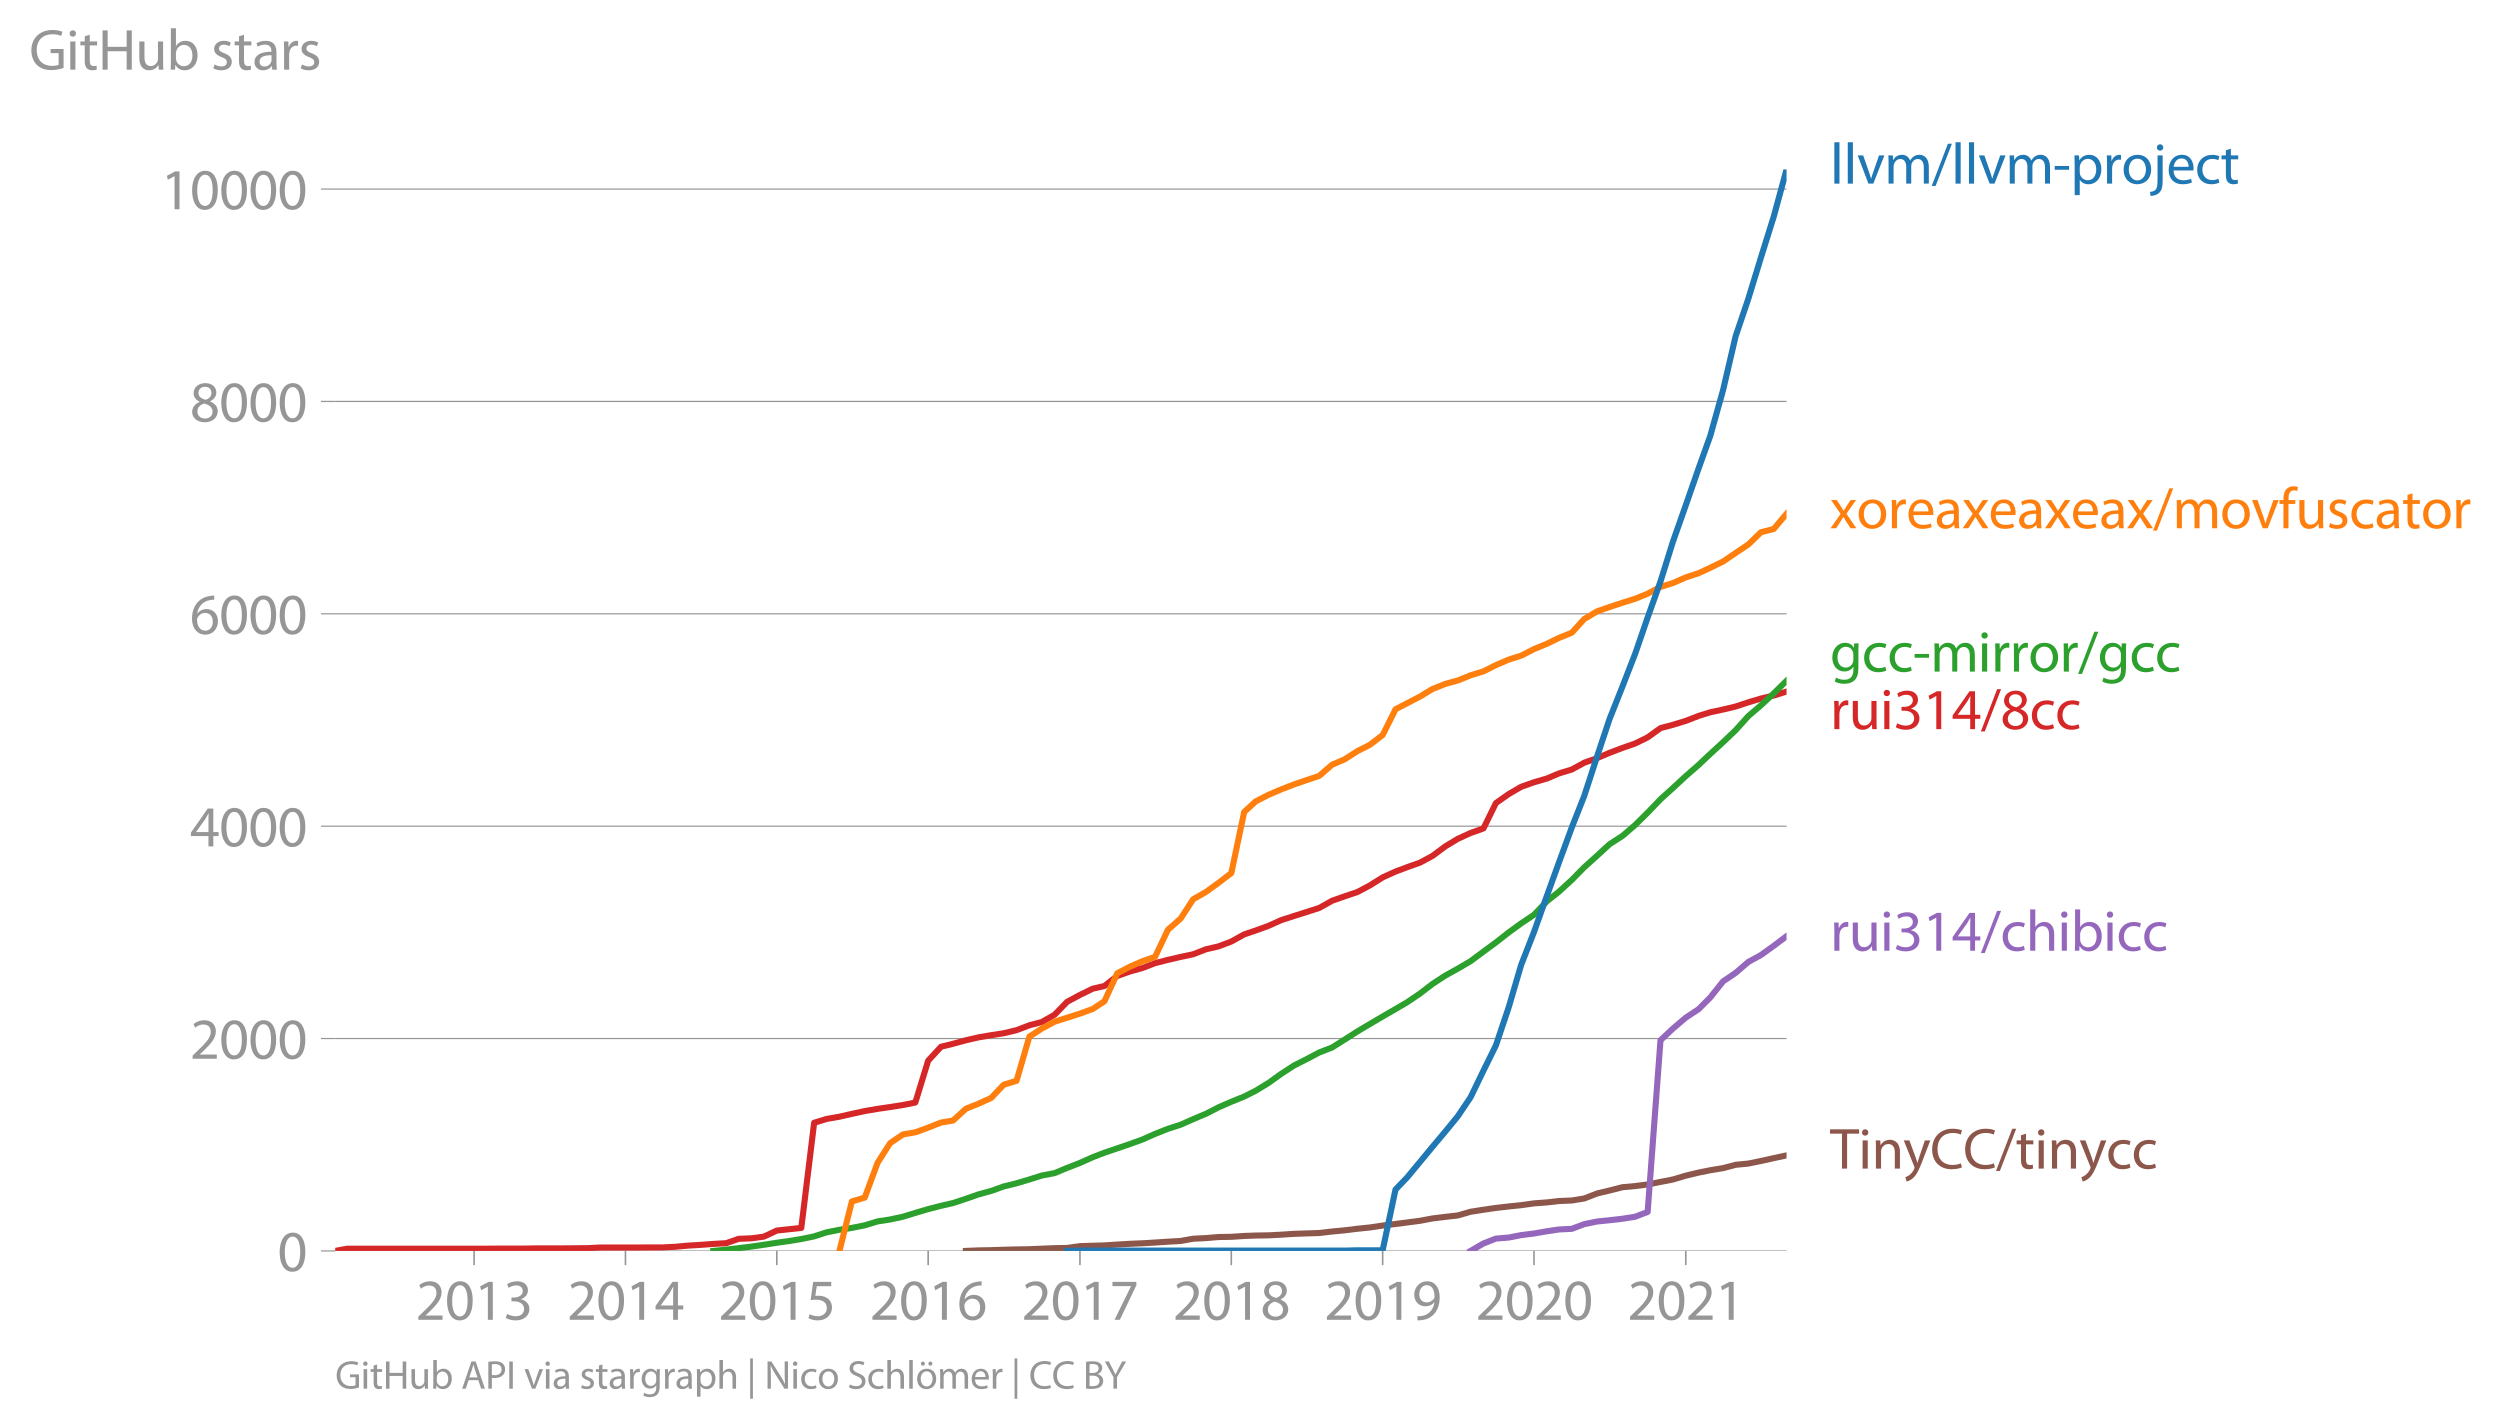 <svg xmlns:xlink="http://www.w3.org/1999/xlink" width="820.197" height="468.438" viewBox="0 0 615.148 351.328" xmlns="http://www.w3.org/2000/svg"><defs><style>*{stroke-linejoin:round;stroke-linecap:butt}</style></defs><g id="figure_1"><path d="M0 351.328h615.148V0H0v351.328z" style="fill:none" id="patch_1"/><g id="axes_1"><path d="M82.476 307.801h357.12V41.69H82.476v266.112z" style="fill:none" id="patch_2"/><g id="matplotlib.axis_1"><g id="xtick_1"><g id="line2d_1"><defs><path id="mbcc52b3a47" d="M0 0v3.5" style="stroke:#969696;stroke-width:.4"/></defs><use xlink:href="#mbcc52b3a47" x="116.658" y="307.801" style="fill:#969696;stroke:#969696;stroke-width:.4"/></g><g style="fill:#969696" transform="matrix(.14 0 0 -.14 102.295 324.741)" id="text_1"><defs><path id="MyriadPro-Regular-32" d="M2944 0v467H1075v13l333 307c877 845 1434 1466 1434 2234 0 595-378 1209-1274 1209-480 0-890-179-1178-422l180-397c192 160 505 352 883 352 621 0 825-390 825-813-6-627-486-1164-1548-2176L288 346V0h2656z" transform="scale(.016)"/><path id="MyriadPro-Regular-30" d="M1677 4230c-845 0-1447-768-1447-2163C243 691 794-70 1606-70c922 0 1447 780 1447 2195 0 1325-499 2105-1376 2105zm-32-435c582 0 845-672 845-1696 0-1062-276-1734-852-1734-512 0-844 614-844 1696 0 1133 358 1734 851 1734z" transform="scale(.016)"/><path id="MyriadPro-Regular-31" d="M1510 0h544v4160h-480l-908-486 108-429 724 390h12V0z" transform="scale(.016)"/><path id="MyriadPro-Regular-33" d="M269 211C474 77 883-70 1350-70c999 0 1517 582 1517 1248 0 582-416 966-928 1068v13c512 186 768 551 768 979 0 506-371 992-1190 992-448 0-871-160-1088-320l147-409c179 128 499 275 832 275 518 0 730-294 730-627 0-493-519-704-928-704H896v-423h314c544 0 1068-249 1075-832 6-345-218-806-941-806-390 0-762 160-922 262L269 211z" transform="scale(.016)"/></defs><use xlink:href="#MyriadPro-Regular-32"/><use xlink:href="#MyriadPro-Regular-30" x="51.3"/><use xlink:href="#MyriadPro-Regular-31" x="102.6"/><use xlink:href="#MyriadPro-Regular-33" x="153.9"/></g></g><g id="xtick_2"><use xlink:href="#mbcc52b3a47" x="153.9" y="307.801" style="fill:#969696;stroke:#969696;stroke-width:.4" id="line2d_2"/><g style="fill:#969696" transform="matrix(.14 0 0 -.14 139.537 324.741)" id="text_2"><defs><path id="MyriadPro-Regular-34" d="M2560 0v1133h582v441h-582v2586h-608L96 1504v-371h1933V0h531zM666 1574v13l1017 1415c115 192 218 371 346 614h19c-13-218-19-435-19-653V1574H666z" transform="scale(.016)"/></defs><use xlink:href="#MyriadPro-Regular-32"/><use xlink:href="#MyriadPro-Regular-30" x="51.3"/><use xlink:href="#MyriadPro-Regular-31" x="102.6"/><use xlink:href="#MyriadPro-Regular-34" x="153.9"/></g></g><g id="xtick_3"><use xlink:href="#mbcc52b3a47" x="191.143" y="307.801" style="fill:#969696;stroke:#969696;stroke-width:.4" id="line2d_3"/><g style="fill:#969696" transform="matrix(.14 0 0 -.14 176.78 324.741)" id="text_3"><defs><path id="MyriadPro-Regular-35" d="M2771 4160H781L512 2163c154 19 339 45 576 45 832 0 1190-384 1197-922 0-556-455-902-986-902-377 0-717 128-889 230L269 186C467 58 851-70 1306-70c902 0 1548 608 1548 1420 0 525-268 884-595 1069-256 154-576 224-896 224-153 0-243-13-339-25l160 1068h1587v474z" transform="scale(.016)"/></defs><use xlink:href="#MyriadPro-Regular-32"/><use xlink:href="#MyriadPro-Regular-30" x="51.3"/><use xlink:href="#MyriadPro-Regular-31" x="102.6"/><use xlink:href="#MyriadPro-Regular-35" x="153.9"/></g></g><g id="xtick_4"><use xlink:href="#mbcc52b3a47" x="228.385" y="307.801" style="fill:#969696;stroke:#969696;stroke-width:.4" id="line2d_4"/><g style="fill:#969696" transform="matrix(.14 0 0 -.14 214.022 324.741)" id="text_4"><defs><path id="MyriadPro-Regular-36" d="M2662 4224c-102 0-243-6-409-32-525-64-986-275-1331-614-410-410-704-1056-704-1876C218 621 800-70 1690-70c864 0 1382 704 1382 1465 0 813-518 1344-1254 1344-461 0-807-217-1005-480h-19c96 685 563 1331 1446 1479 160 25 307 32 422 25v461zM1690 365c-589 0-903 505-916 1190 0 103 26 186 64 250 154 301 468 512 807 512 518 0 857-359 857-954s-326-998-806-998h-6z" transform="scale(.016)"/></defs><use xlink:href="#MyriadPro-Regular-32"/><use xlink:href="#MyriadPro-Regular-30" x="51.3"/><use xlink:href="#MyriadPro-Regular-31" x="102.6"/><use xlink:href="#MyriadPro-Regular-36" x="153.9"/></g></g><g id="xtick_5"><use xlink:href="#mbcc52b3a47" x="265.73" y="307.801" style="fill:#969696;stroke:#969696;stroke-width:.4" id="line2d_5"/><g style="fill:#969696" transform="matrix(.14 0 0 -.14 251.367 324.741)" id="text_5"><defs><path id="MyriadPro-Regular-37" d="M365 4160v-467h2035v-13L595 0h583l1811 3789v371H365z" transform="scale(.016)"/></defs><use xlink:href="#MyriadPro-Regular-32"/><use xlink:href="#MyriadPro-Regular-30" x="51.3"/><use xlink:href="#MyriadPro-Regular-31" x="102.6"/><use xlink:href="#MyriadPro-Regular-37" x="153.9"/></g></g><g id="xtick_6"><use xlink:href="#mbcc52b3a47" x="302.972" y="307.801" style="fill:#969696;stroke:#969696;stroke-width:.4" id="line2d_6"/><g style="fill:#969696" transform="matrix(.14 0 0 -.14 288.61 324.741)" id="text_6"><defs><path id="MyriadPro-Regular-38" d="M1062 2170c-512-218-825-589-825-1114C237 448 762-70 1632-70c794 0 1414 486 1414 1209 0 506-320 871-838 1075v20c512 243 685 620 685 972 0 519-403 1024-1210 1024-729 0-1286-448-1286-1107 0-358 198-717 659-934l6-19zm583-1831c-531 0-851 371-832 794 0 397 262 717 749 857 563-160 915-403 915-908 0-423-327-743-832-743zm6 3488c506 0 704-345 704-678 0-378-275-634-633-755-480 128-794 352-794 768 0 358 256 665 723 665z" transform="scale(.016)"/></defs><use xlink:href="#MyriadPro-Regular-32"/><use xlink:href="#MyriadPro-Regular-30" x="51.3"/><use xlink:href="#MyriadPro-Regular-31" x="102.6"/><use xlink:href="#MyriadPro-Regular-38" x="153.9"/></g></g><g id="xtick_7"><use xlink:href="#mbcc52b3a47" x="340.215" y="307.801" style="fill:#969696;stroke:#969696;stroke-width:.4" id="line2d_7"/><g style="fill:#969696" transform="matrix(.14 0 0 -.14 325.852 324.741)" id="text_7"><defs><path id="MyriadPro-Regular-39" d="M614-64c135-6 314 0 519 32 448 51 889 243 1209 557 410 397 717 1037 717 1952 0 1062-525 1753-1376 1753S262 3539 262 2752c0-710 480-1274 1229-1274 416 0 749 167 979 448h20c-77-492-276-857-551-1107-237-224-544-358-870-403-192-19-333-32-455-19V-64zm1024 3866c589 0 852-544 852-1255 0-89-20-153-52-205-147-249-441-435-819-435-486 0-800 365-800 883 0 589 339 1012 813 1012h6z" transform="scale(.016)"/></defs><use xlink:href="#MyriadPro-Regular-32"/><use xlink:href="#MyriadPro-Regular-30" x="51.3"/><use xlink:href="#MyriadPro-Regular-31" x="102.6"/><use xlink:href="#MyriadPro-Regular-39" x="153.9"/></g></g><g id="xtick_8"><use xlink:href="#mbcc52b3a47" x="377.457" y="307.801" style="fill:#969696;stroke:#969696;stroke-width:.4" id="line2d_8"/><g style="fill:#969696" transform="matrix(.14 0 0 -.14 363.094 324.741)" id="text_8"><use xlink:href="#MyriadPro-Regular-32"/><use xlink:href="#MyriadPro-Regular-30" x="51.3"/><use xlink:href="#MyriadPro-Regular-32" x="102.6"/><use xlink:href="#MyriadPro-Regular-30" x="153.9"/></g></g><g id="xtick_9"><use xlink:href="#mbcc52b3a47" x="414.802" y="307.801" style="fill:#969696;stroke:#969696;stroke-width:.4" id="line2d_9"/><g style="fill:#969696" transform="matrix(.14 0 0 -.14 400.439 324.741)" id="text_9"><use xlink:href="#MyriadPro-Regular-32"/><use xlink:href="#MyriadPro-Regular-30" x="51.3"/><use xlink:href="#MyriadPro-Regular-32" x="102.6"/><use xlink:href="#MyriadPro-Regular-31" x="153.9"/></g></g></g><g id="matplotlib.axis_2"><g id="ytick_1"><path d="M82.476 307.801h357.12" clip-path="url(#p398cc2db5e)" style="fill:none;stroke:#969696;stroke-width:.3;stroke-linecap:square" id="line2d_10"/><g id="line2d_11"><defs><path id="m10f8265216" d="M0 0h-3.5" style="stroke:#969696;stroke-width:.3"/></defs><use xlink:href="#m10f8265216" x="82.476" y="307.801" style="fill:#969696;stroke:#969696;stroke-width:.3"/></g><use xlink:href="#MyriadPro-Regular-30" style="fill:#969696" transform="matrix(.14 0 0 -.14 68.295 312.771)" id="text_10"/></g><g id="ytick_2"><path d="M82.476 255.545h357.12" clip-path="url(#p398cc2db5e)" style="fill:none;stroke:#969696;stroke-width:.3;stroke-linecap:square" id="line2d_12"/><use xlink:href="#m10f8265216" x="82.476" y="255.545" style="fill:#969696;stroke:#969696;stroke-width:.3" id="line2d_13"/><g style="fill:#969696" transform="matrix(.14 0 0 -.14 46.75 260.515)" id="text_11"><use xlink:href="#MyriadPro-Regular-32"/><use xlink:href="#MyriadPro-Regular-30" x="51.3"/><use xlink:href="#MyriadPro-Regular-30" x="102.6"/><use xlink:href="#MyriadPro-Regular-30" x="153.9"/></g></g><g id="ytick_3"><path d="M82.476 203.29h357.12" clip-path="url(#p398cc2db5e)" style="fill:none;stroke:#969696;stroke-width:.3;stroke-linecap:square" id="line2d_14"/><use xlink:href="#m10f8265216" x="82.476" y="203.29" style="fill:#969696;stroke:#969696;stroke-width:.3" id="line2d_15"/><g style="fill:#969696" transform="matrix(.14 0 0 -.14 46.75 208.26)" id="text_12"><use xlink:href="#MyriadPro-Regular-34"/><use xlink:href="#MyriadPro-Regular-30" x="51.3"/><use xlink:href="#MyriadPro-Regular-30" x="102.6"/><use xlink:href="#MyriadPro-Regular-30" x="153.9"/></g></g><g id="ytick_4"><path d="M82.476 151.034h357.12" clip-path="url(#p398cc2db5e)" style="fill:none;stroke:#969696;stroke-width:.3;stroke-linecap:square" id="line2d_16"/><use xlink:href="#m10f8265216" x="82.476" y="151.034" style="fill:#969696;stroke:#969696;stroke-width:.3" id="line2d_17"/><g style="fill:#969696" transform="matrix(.14 0 0 -.14 46.75 156.004)" id="text_13"><use xlink:href="#MyriadPro-Regular-36"/><use xlink:href="#MyriadPro-Regular-30" x="51.3"/><use xlink:href="#MyriadPro-Regular-30" x="102.6"/><use xlink:href="#MyriadPro-Regular-30" x="153.9"/></g></g><g id="ytick_5"><path d="M82.476 98.778h357.12" clip-path="url(#p398cc2db5e)" style="fill:none;stroke:#969696;stroke-width:.3;stroke-linecap:square" id="line2d_18"/><use xlink:href="#m10f8265216" x="82.476" y="98.778" style="fill:#969696;stroke:#969696;stroke-width:.3" id="line2d_19"/><g style="fill:#969696" transform="matrix(.14 0 0 -.14 46.75 103.748)" id="text_14"><use xlink:href="#MyriadPro-Regular-38"/><use xlink:href="#MyriadPro-Regular-30" x="51.3"/><use xlink:href="#MyriadPro-Regular-30" x="102.6"/><use xlink:href="#MyriadPro-Regular-30" x="153.9"/></g></g><g id="ytick_6"><path d="M82.476 46.523h357.12" clip-path="url(#p398cc2db5e)" style="fill:none;stroke:#969696;stroke-width:.3;stroke-linecap:square" id="line2d_20"/><use xlink:href="#m10f8265216" x="82.476" y="46.523" style="fill:#969696;stroke:#969696;stroke-width:.3" id="line2d_21"/><g style="fill:#969696" transform="matrix(.14 0 0 -.14 39.568 51.493)" id="text_15"><use xlink:href="#MyriadPro-Regular-31"/><use xlink:href="#MyriadPro-Regular-30" x="51.3"/><use xlink:href="#MyriadPro-Regular-30" x="102.6"/><use xlink:href="#MyriadPro-Regular-30" x="153.9"/><use xlink:href="#MyriadPro-Regular-30" x="205.2"/></g></g><g style="fill:#969696" transform="matrix(.14 0 0 -.14 7.2 17.14)" id="text_16"><defs><path id="MyriadPro-Regular-47" d="M3770 2266H2349v-448h877V531c-128-64-378-115-743-115-1005 0-1664 646-1664 1741 0 1081 685 1734 1735 1734 435 0 723-83 953-185l135 454c-186 90-576 198-1076 198-1446 0-2329-940-2336-2227 0-672 231-1248 602-1606 422-403 960-570 1613-570 582 0 1075 147 1325 237v2074z" transform="scale(.016)"/><path id="MyriadPro-Regular-69" d="M1030 0v3098H467V0h563zM749 4320c-205 0-352-154-352-352 0-192 141-346 339-346 224 0 365 154 358 346 0 198-134 352-345 352z" transform="scale(.016)"/><path id="MyriadPro-Regular-74" d="M595 3667v-569H115v-429h480V979c0-365 58-640 218-806C947 19 1158-70 1421-70c217 0 390 38 499 83l-26 422c-83-25-172-38-326-38-314 0-422 217-422 601v1671h806v429h-806v742l-551-173z" transform="scale(.016)"/><path id="MyriadPro-Regular-48" d="M486 4314V0h557v2022h2087V0h563v4314h-563V2509H1043v1805H486z" transform="scale(.016)"/><path id="MyriadPro-Regular-75" d="M3059 3098h-563V1197c0-103-19-205-51-288-103-250-365-512-743-512-512 0-691 397-691 985v1716H448V1286C448 198 1030-70 1517-70c550 0 877 326 1024 576h13l32-506h499c-19 243-26 525-26 845v2253z" transform="scale(.016)"/><path id="MyriadPro-Regular-62" d="M467 800c0-275-13-589-25-800h486l26 512h19c230-410 589-582 1037-582 691 0 1388 550 1388 1657 7 941-537 1581-1305 1581-499 0-858-224-1056-570h-13v1946H467V800zm557 998c0 90 19 167 32 231 115 429 474 691 858 691 601 0 921-531 921-1152 0-710-352-1190-941-1190-409 0-736 268-844 659-13 64-26 134-26 205v556z" transform="scale(.016)"/><path id="MyriadPro-Regular-73" d="M250 147C467 19 781-70 1120-70c736 0 1158 390 1158 934 0 461-275 730-812 934-404 154-589 269-589 525 0 231 185 423 518 423 288 0 512-103 634-180l141 410c-173 102-448 192-762 192-666 0-1069-410-1069-909 0-371 263-678 819-877 416-153 576-300 576-569 0-256-192-461-601-461-282 0-576 115-743 224L250 147z" transform="scale(.016)"/><path id="MyriadPro-Regular-61" d="M2643 1901c0 621-230 1267-1177 1267-391 0-762-109-1018-275l128-371c218 140 518 230 806 230 634 0 704-461 704-717v-64C890 1978 224 1568 224 819c0-448 320-889 947-889 442 0 775 217 947 460h20l44-390h512c-38 211-51 474-51 742v1159zm-544-858c0-57-13-121-32-179-89-262-345-518-749-518-288 0-531 172-531 537 0 602 698 711 1312 698v-538z" transform="scale(.016)"/><path id="MyriadPro-Regular-72" d="M467 0h557v1651c0 96 13 186 26 263 76 422 358 723 755 723 77 0 134-7 192-19v531c-51 13-96 19-160 19-378 0-717-262-858-678h-25l-20 608H442c19-288 25-602 25-967V0z" transform="scale(.016)"/></defs><use xlink:href="#MyriadPro-Regular-47"/><use xlink:href="#MyriadPro-Regular-69" x="64.6"/><use xlink:href="#MyriadPro-Regular-74" x="88"/><use xlink:href="#MyriadPro-Regular-48" x="121.1"/><use xlink:href="#MyriadPro-Regular-75" x="186.3"/><use xlink:href="#MyriadPro-Regular-62" x="241.4"/><use xlink:href="#MyriadPro-Regular-20" x="298.3"/><use xlink:href="#MyriadPro-Regular-73" x="319.5"/><use xlink:href="#MyriadPro-Regular-74" x="359.1"/><use xlink:href="#MyriadPro-Regular-61" x="392.2"/><use xlink:href="#MyriadPro-Regular-72" x="440.4"/><use xlink:href="#MyriadPro-Regular-73" x="473.1"/></g></g><path d="m237.67 307.801 3.061-.13 3.163-.053 3.062-.104 3.163-.079 3.163-.052 3.06-.13 3.164-.131 3.06-.052 3.164-.445 3.163-.104 2.857-.079 3.163-.209 3.06-.182 3.164-.131 3.061-.183 3.163-.209 3.163-.183 3.061-.549 3.163-.156 3.061-.262 3.163-.052 3.163-.209 2.857-.104 3.163-.053 3.061-.156 3.164-.21 3.06-.104 3.164-.104 3.163-.366 3.06-.288 3.164-.392 3.06-.313 3.164-.47 3.163-.392 2.857-.366 3.163-.418 3.061-.575 3.163-.392 3.061-.34 3.163-.914 3.163-.496 3.061-.445 3.163-.365 3.061-.314 3.163-.444 3.163-.235 2.96-.34 3.162-.13 3.062-.497 3.163-1.228 3.06-.732 3.164-.81 3.163-.287 3.06-.392 3.164-.627 3.06-.6 3.164-.942 3.163-.757 2.857-.575 3.163-.523 3.061-.81 3.163-.313 3.061-.627 3.163-.706 3.163-.679" clip-path="url(#p398cc2db5e)" style="fill:none;stroke:#8c564b;stroke-width:1.5;stroke-linecap:square" id="line2d_22"/><path d="m361.846 307.801 3.163-1.829 3.061-1.202 3.163-.261 3.061-.6 3.163-.393 3.163-.549 2.96-.444 3.162-.156 3.062-1.15 3.163-.653 3.06-.314 3.164-.366 3.163-.496 3.06-1.176 3.164-42.249 3.06-2.874 3.164-2.69 3.163-2.091 2.857-2.874 3.163-3.971 3.061-2.065 3.163-2.717 3.061-1.672 3.163-2.273 3.163-2.378" clip-path="url(#p398cc2db5e)" style="fill:none;stroke:#9467bd;stroke-width:1.5;stroke-linecap:square" id="line2d_23"/><path d="m82.476 307.801 2.96-.549h34.385l2.857-.026h6.223l3.164-.052h6.224l3.163-.026 3.061-.026 3.163-.157h9.387l2.857-.026h3.163l3.061-.157 3.163-.287 3.061-.183 3.164-.235 3.163-.183 3.06-1.071 3.164-.131 3.06-.418 3.164-1.49 3.163-.34 2.857-.313 3.163-25.866 3.06-.94 3.164-.55 3.061-.705 3.163-.68 3.163-.548 3.061-.444 3.163-.497 3.061-.627 3.163-10.294 3.163-3.423 2.96-.731 3.162-.863 3.061-.705 3.163-.549 3.062-.47 3.163-.758 3.163-1.202 3.06-.81 3.164-1.802 3.06-3.162 3.164-1.698 3.163-1.542 2.857-.653 3.163-2.482 3.06-1.071 3.164-.889 3.061-1.175 3.163-.81 3.163-.732 3.061-.653 3.163-1.228 3.061-.706 3.163-1.201 3.163-1.751 2.857-.967 3.163-1.15 3.061-1.384 3.164-1.02 3.06-.966 3.164-1.019 3.163-1.776 3.06-1.072 3.164-1.071 3.06-1.62 3.164-1.986 3.163-1.437 2.857-1.07 3.163-1.124 3.061-1.646 3.163-2.352 3.061-1.855 3.163-1.437 3.163-1.124 3.061-6.244 3.163-2.221 3.061-1.777 3.163-1.123 3.163-.915 2.96-1.254 3.162-.966 3.062-1.673 3.163-1.123 3.06-1.307 3.164-1.201 3.163-1.098 3.06-1.515 3.164-2.273 3.06-.81 3.164-.967 3.163-1.228 2.857-.888 3.163-.68 3.061-.731 3.163-1.045 3.061-.915 3.163-.758 3.163-.966" clip-path="url(#p398cc2db5e)" style="fill:none;stroke:#d62728;stroke-width:1.5;stroke-linecap:square" id="line2d_24"/><g style="fill:#1f77b4" transform="matrix(.14 0 0 -.14 450.31 45.183)" id="text_17"><defs><path id="MyriadPro-Regular-6c" d="M467 0h563v4544H467V0z" transform="scale(.016)"/><path id="MyriadPro-Regular-76" d="M83 3098 1261 0h537l1216 3098h-588l-602-1741c-102-282-192-538-262-794h-20c-64 256-147 512-249 794L685 3098H83z" transform="scale(.016)"/><path id="MyriadPro-Regular-6d" d="M467 0h551v1869c0 96 12 192 44 275 90 282 346 563 698 563 429 0 646-358 646-851V0h551v1914c0 102 19 204 45 281 96 275 345 512 665 512 455 0 672-358 672-953V0h551v1824c0 1075-608 1344-1018 1344-294 0-499-77-685-218-128-96-249-230-345-403h-13c-135 365-455 621-877 621-512 0-800-275-973-570h-19l-26 500H442c19-256 25-519 25-839V0z" transform="scale(.016)"/><path id="MyriadPro-Regular-2f" d="m422-256 1792 4640h-435L-6-256h428z" transform="scale(.016)"/><path id="MyriadPro-Regular-2d" d="M192 1939v-416h1581v416H192z" transform="scale(.016)"/><path id="MyriadPro-Regular-70" d="M467-1267h557V416h13c185-307 544-486 953-486 730 0 1408 550 1408 1664 0 940-563 1574-1312 1574-505 0-870-224-1100-602h-13l-26 532H442c12-295 25-615 25-1012v-3353zm557 3059c0 77 19 160 38 230 109 423 468 698 852 698 595 0 921-531 921-1152 0-710-345-1197-941-1197-403 0-742 269-844 659-13 71-26 148-26 231v531z" transform="scale(.016)"/><path id="MyriadPro-Regular-6f" d="M1779 3168c-857 0-1536-608-1536-1645C243 544 890-70 1728-70c749 0 1542 499 1542 1644 0 948-601 1594-1491 1594zm-13-422c666 0 928-666 928-1191 0-697-403-1203-940-1203-551 0-941 512-941 1190 0 589 288 1204 953 1204z" transform="scale(.016)"/><path id="MyriadPro-Regular-6a" d="M-230-1350c300 0 710 102 960 352 275 281 371 672 371 1273v2823H538V493c0-743-58-992-212-1165C192-819-32-890-288-909l58-441zM826 4320c-212 0-359-154-359-352 0-186 135-346 346-346 224 0 358 160 352 346 0 198-135 352-339 352z" transform="scale(.016)"/><path id="MyriadPro-Regular-65" d="M2957 1446c6 58 19 148 19 263 0 569-269 1459-1280 1459-902 0-1453-736-1453-1670C243 563 813-70 1766-70c493 0 832 108 1031 198l-96 403c-211-89-455-160-858-160-563 0-1049 314-1062 1075h2176zM787 1850c45 390 295 915 864 915 634 0 787-557 781-915H787z" transform="scale(.016)"/><path id="MyriadPro-Regular-63" d="M2579 538c-160-71-371-154-691-154-614 0-1075 442-1075 1158 0 647 384 1172 1094 1172 307 0 519-71 653-148l128 436c-154 76-448 160-781 160-1011 0-1664-692-1664-1645C243 570 851-70 1786-70c416 0 742 108 889 185l-96 423z" transform="scale(.016)"/></defs><use xlink:href="#MyriadPro-Regular-6c"/><use xlink:href="#MyriadPro-Regular-6c" x="23.6"/><use xlink:href="#MyriadPro-Regular-76" x="47.2"/><use xlink:href="#MyriadPro-Regular-6d" x="95.3"/><use xlink:href="#MyriadPro-Regular-2f" x="178.7"/><use xlink:href="#MyriadPro-Regular-6c" x="213"/><use xlink:href="#MyriadPro-Regular-6c" x="236.6"/><use xlink:href="#MyriadPro-Regular-76" x="260.2"/><use xlink:href="#MyriadPro-Regular-6d" x="308.3"/><use xlink:href="#MyriadPro-Regular-2d" x="391.7"/><use xlink:href="#MyriadPro-Regular-70" x="422.4"/><use xlink:href="#MyriadPro-Regular-72" x="479.3"/><use xlink:href="#MyriadPro-Regular-6f" x="512"/><use xlink:href="#MyriadPro-Regular-6a" x="566.9"/><use xlink:href="#MyriadPro-Regular-65" x="591.2"/><use xlink:href="#MyriadPro-Regular-63" x="641.3"/><use xlink:href="#MyriadPro-Regular-74" x="686.1"/></g><g style="fill:#ff7f0e" transform="matrix(.14 0 0 -.14 450.31 129.98)" id="text_18"><defs><path id="MyriadPro-Regular-78" d="m102 3098 1050-1517L51 0h621l448 698c115 185 224 345 326 537h13c109-185 211-358 333-537L2246 0h640L1798 1600l1056 1498h-608l-435-660c-102-166-205-326-307-512h-19c-103 173-199 333-314 506l-441 666H102z" transform="scale(.016)"/><path id="MyriadPro-Regular-66" d="M1082 0v2669h748v429h-748v166c0 474 121 896 601 896 160 0 275-32 359-70l76 435c-108 45-281 89-480 89-262 0-544-83-755-288-262-249-358-646-358-1081v-147H90v-429h435V0h557z" transform="scale(.016)"/></defs><use xlink:href="#MyriadPro-Regular-78"/><use xlink:href="#MyriadPro-Regular-6f" x="46.3"/><use xlink:href="#MyriadPro-Regular-72" x="101.2"/><use xlink:href="#MyriadPro-Regular-65" x="133.9"/><use xlink:href="#MyriadPro-Regular-61" x="184"/><use xlink:href="#MyriadPro-Regular-78" x="232.2"/><use xlink:href="#MyriadPro-Regular-65" x="278.5"/><use xlink:href="#MyriadPro-Regular-61" x="328.6"/><use xlink:href="#MyriadPro-Regular-78" x="376.8"/><use xlink:href="#MyriadPro-Regular-65" x="423.1"/><use xlink:href="#MyriadPro-Regular-61" x="473.2"/><use xlink:href="#MyriadPro-Regular-78" x="521.4"/><use xlink:href="#MyriadPro-Regular-2f" x="567.7"/><use xlink:href="#MyriadPro-Regular-6d" x="602"/><use xlink:href="#MyriadPro-Regular-6f" x="685.4"/><use xlink:href="#MyriadPro-Regular-76" x="740.3"/><use xlink:href="#MyriadPro-Regular-66" x="788.4"/><use xlink:href="#MyriadPro-Regular-75" x="817.6"/><use xlink:href="#MyriadPro-Regular-73" x="872.7"/><use xlink:href="#MyriadPro-Regular-63" x="912.3"/><use xlink:href="#MyriadPro-Regular-61" x="957.1"/><use xlink:href="#MyriadPro-Regular-74" x="1005.3"/><use xlink:href="#MyriadPro-Regular-6f" x="1038.4"/><use xlink:href="#MyriadPro-Regular-72" x="1093.3"/></g><g style="fill:#2ca02c" transform="matrix(.14 0 0 -.14 450.31 165.256)" id="text_19"><defs><path id="MyriadPro-Regular-67" d="M3110 2246c0 378 13 628 26 852h-493l-25-468h-13c-135 256-429 538-967 538-710 0-1395-595-1395-1645C243 666 794 13 1562 13c480 0 812 230 985 518h13V186c0-781-422-1082-998-1082-384 0-704 115-909 243l-141-429c250-166 659-256 1030-256 391 0 826 90 1127 372 301 268 441 704 441 1414v1798zm-556-928c0-96-13-204-45-300-122-359-435-576-781-576-608 0-915 505-915 1113 0 717 384 1171 921 1171 410 0 685-268 788-595 25-77 32-160 32-256v-557z" transform="scale(.016)"/></defs><use xlink:href="#MyriadPro-Regular-67"/><use xlink:href="#MyriadPro-Regular-63" x="55.9"/><use xlink:href="#MyriadPro-Regular-63" x="100.7"/><use xlink:href="#MyriadPro-Regular-2d" x="145.5"/><use xlink:href="#MyriadPro-Regular-6d" x="176.2"/><use xlink:href="#MyriadPro-Regular-69" x="259.6"/><use xlink:href="#MyriadPro-Regular-72" x="283"/><use xlink:href="#MyriadPro-Regular-72" x="315.7"/><use xlink:href="#MyriadPro-Regular-6f" x="348.4"/><use xlink:href="#MyriadPro-Regular-72" x="403.3"/><use xlink:href="#MyriadPro-Regular-2f" x="436"/><use xlink:href="#MyriadPro-Regular-67" x="470.3"/><use xlink:href="#MyriadPro-Regular-63" x="526.2"/><use xlink:href="#MyriadPro-Regular-63" x="571"/></g><g style="fill:#d62728" transform="matrix(.14 0 0 -.14 450.31 179.411)" id="text_20"><use xlink:href="#MyriadPro-Regular-72"/><use xlink:href="#MyriadPro-Regular-75" x="32.7"/><use xlink:href="#MyriadPro-Regular-69" x="87.8"/><use xlink:href="#MyriadPro-Regular-33" x="111.2"/><use xlink:href="#MyriadPro-Regular-31" x="162.5"/><use xlink:href="#MyriadPro-Regular-34" x="213.8"/><use xlink:href="#MyriadPro-Regular-2f" x="265.1"/><use xlink:href="#MyriadPro-Regular-38" x="299.4"/><use xlink:href="#MyriadPro-Regular-63" x="350.7"/><use xlink:href="#MyriadPro-Regular-63" x="395.5"/></g><g style="fill:#9467bd" transform="matrix(.14 0 0 -.14 450.31 233.942)" id="text_21"><defs><path id="MyriadPro-Regular-68" d="M467 0h563v1869c0 109 7 192 39 269 102 307 390 563 755 563 531 0 717-423 717-922V0h563v1843c0 1069-666 1325-1082 1325-211 0-409-64-576-160-172-96-313-237-403-397h-13v1933H467V0z" transform="scale(.016)"/></defs><use xlink:href="#MyriadPro-Regular-72"/><use xlink:href="#MyriadPro-Regular-75" x="32.7"/><use xlink:href="#MyriadPro-Regular-69" x="87.8"/><use xlink:href="#MyriadPro-Regular-33" x="111.2"/><use xlink:href="#MyriadPro-Regular-31" x="162.5"/><use xlink:href="#MyriadPro-Regular-34" x="213.8"/><use xlink:href="#MyriadPro-Regular-2f" x="265.1"/><use xlink:href="#MyriadPro-Regular-63" x="299.4"/><use xlink:href="#MyriadPro-Regular-68" x="344.2"/><use xlink:href="#MyriadPro-Regular-69" x="399.7"/><use xlink:href="#MyriadPro-Regular-62" x="423.1"/><use xlink:href="#MyriadPro-Regular-69" x="480"/><use xlink:href="#MyriadPro-Regular-63" x="503.4"/><use xlink:href="#MyriadPro-Regular-63" x="548.2"/></g><g style="fill:#8c564b" transform="matrix(.14 0 0 -.14 450.31 287.549)" id="text_22"><defs><path id="MyriadPro-Regular-54" d="M1306 0h563v3840h1318v474H-6v-474h1312V0z" transform="scale(.016)"/><path id="MyriadPro-Regular-6e" d="M467 0h563v1862c0 96 13 192 39 263 96 313 384 576 755 576 531 0 717-416 717-915V0h563v1850c0 1062-666 1318-1094 1318-512 0-871-288-1024-582h-13l-32 512H442c19-256 25-519 25-839V0z" transform="scale(.016)"/><path id="MyriadPro-Regular-79" d="M58 3098 1203 243c26-70 39-115 39-147s-20-77-45-134c-128-288-320-506-474-628-166-140-352-230-493-275l141-473c141 25 416 121 691 364 384 333 660 877 1063 1940l845 2208h-596l-614-1818c-77-224-141-461-198-646h-13c-51 185-128 428-199 633L672 3098H58z" transform="scale(.016)"/><path id="MyriadPro-Regular-43" d="M3386 582c-224-108-570-179-909-179-1050 0-1658 679-1658 1735 0 1132 672 1779 1683 1779 359 0 660-77 871-179l134 454c-147 77-486 192-1024 192-1337 0-2253-915-2253-2266C230 704 1146-70 2362-70c524 0 934 108 1139 211l-115 441z" transform="scale(.016)"/></defs><use xlink:href="#MyriadPro-Regular-54"/><use xlink:href="#MyriadPro-Regular-69" x="49.7"/><use xlink:href="#MyriadPro-Regular-6e" x="73.1"/><use xlink:href="#MyriadPro-Regular-79" x="128.6"/><use xlink:href="#MyriadPro-Regular-43" x="175.7"/><use xlink:href="#MyriadPro-Regular-43" x="233.7"/><use xlink:href="#MyriadPro-Regular-2f" x="291.7"/><use xlink:href="#MyriadPro-Regular-74" x="326"/><use xlink:href="#MyriadPro-Regular-69" x="359.1"/><use xlink:href="#MyriadPro-Regular-6e" x="382.5"/><use xlink:href="#MyriadPro-Regular-79" x="438"/><use xlink:href="#MyriadPro-Regular-63" x="485.1"/><use xlink:href="#MyriadPro-Regular-63" x="529.9"/></g><g style="fill:#969696" transform="matrix(.097 0 0 -.097 82.476 341.7)" id="text_23"><defs><path id="MyriadPro-Regular-41" d="M2714 1357 3174 0h596L2298 4314h-672L160 0h576l448 1357h1530zm-1415 435 423 1248c83 262 153 525 217 781h13c64-250 128-506 224-787l422-1242H1299z" transform="scale(.016)"/><path id="MyriadPro-Regular-50" d="M486 0h557v1728c128-32 282-38 448-38 544 0 1024 160 1319 473 217 224 332 531 332 922 0 384-140 697-377 902-256 231-659 359-1210 359-448 0-800-39-1069-84V0zm557 3859c96 26 282 45 525 45 614 0 1018-275 1018-845 0-595-410-921-1082-921-186 0-339 12-461 44v1677z" transform="scale(.016)"/><path id="MyriadPro-Regular-49" d="M486 4314V0h557v4314H486z" transform="scale(.016)"/><path id="MyriadPro-Regular-7c" d="M550 4800v-6400h429v6400H550z" transform="scale(.016)"/><path id="MyriadPro-Regular-4e" d="M1011 0v1843c0 717-13 1235-45 1779l20 7c217-467 505-960 806-1440L3162 0h563v4314h-525V2509c0-672 13-1197 64-1773l-13-6c-205 441-454 896-774 1401L1094 4314H486V0h525z" transform="scale(.016)"/><path id="MyriadPro-Regular-53" d="M269 211C499 58 954-70 1370-70c1017 0 1510 582 1510 1248 0 633-371 985-1101 1267-595 230-857 429-857 832 0 294 224 646 812 646 391 0 679-128 820-205l153 455c-192 109-512 211-953 211-839 0-1396-499-1396-1171 0-608 436-973 1140-1223 582-224 812-454 812-857 0-435-332-736-902-736-384 0-749 128-998 281L269 211z" transform="scale(.016)"/><path id="MyriadPro-Regular-f6" d="M1165 3648c185 0 313 154 313 326 0 186-134 327-313 327s-327-147-327-327c0-172 135-326 320-326h7zm1184 0c185 0 313 154 313 326 0 186-134 327-313 327s-320-147-320-327c0-172 128-326 313-326h7zm-570-480c-857 0-1536-608-1536-1645C243 544 890-70 1728-70c749 0 1542 499 1542 1644 0 948-601 1594-1491 1594zm-13-422c666 0 928-666 928-1191 0-697-403-1203-940-1203-551 0-941 512-941 1190 0 589 288 1204 953 1204z" transform="scale(.016)"/><path id="MyriadPro-Regular-42" d="M486 13c186-26 480-51 864-51 704 0 1191 128 1492 403 217 211 364 493 364 864 0 640-480 979-889 1081v13c454 167 729 531 729 947 0 340-134 596-358 762-269 218-627 314-1184 314-390 0-774-39-1018-90V13zm557 3865c90 20 237 39 493 39 563 0 947-199 947-704 0-416-345-723-934-723h-506v1388zm0-1811h461c608 0 1114-243 1114-832 0-627-532-838-1108-838-198 0-358 6-467 25v1645z" transform="scale(.016)"/><path id="MyriadPro-Regular-59" d="M2010 0v1837l1446 2477h-634l-620-1191c-167-326-314-608-436-889h-12c-135 300-263 563-429 889L717 4314H83l1363-2484V0h564z" transform="scale(.016)"/></defs><use xlink:href="#MyriadPro-Regular-47"/><use xlink:href="#MyriadPro-Regular-69" x="64.6"/><use xlink:href="#MyriadPro-Regular-74" x="88"/><use xlink:href="#MyriadPro-Regular-48" x="121.1"/><use xlink:href="#MyriadPro-Regular-75" x="186.3"/><use xlink:href="#MyriadPro-Regular-62" x="241.4"/><use xlink:href="#MyriadPro-Regular-20" x="298.3"/><use xlink:href="#MyriadPro-Regular-41" x="319.5"/><use xlink:href="#MyriadPro-Regular-50" x="380.7"/><use xlink:href="#MyriadPro-Regular-49" x="433.9"/><use xlink:href="#MyriadPro-Regular-20" x="457.8"/><use xlink:href="#MyriadPro-Regular-76" x="479"/><use xlink:href="#MyriadPro-Regular-69" x="527.1"/><use xlink:href="#MyriadPro-Regular-61" x="550.5"/><use xlink:href="#MyriadPro-Regular-20" x="598.7"/><use xlink:href="#MyriadPro-Regular-73" x="619.9"/><use xlink:href="#MyriadPro-Regular-74" x="659.5"/><use xlink:href="#MyriadPro-Regular-61" x="692.6"/><use xlink:href="#MyriadPro-Regular-72" x="740.8"/><use xlink:href="#MyriadPro-Regular-67" x="773.5"/><use xlink:href="#MyriadPro-Regular-72" x="829.4"/><use xlink:href="#MyriadPro-Regular-61" x="862.1"/><use xlink:href="#MyriadPro-Regular-70" x="910.3"/><use xlink:href="#MyriadPro-Regular-68" x="967.2"/><use xlink:href="#MyriadPro-Regular-20" x="1022.7"/><use xlink:href="#MyriadPro-Regular-7c" x="1043.9"/><use xlink:href="#MyriadPro-Regular-20" x="1067.8"/><use xlink:href="#MyriadPro-Regular-4e" x="1089"/><use xlink:href="#MyriadPro-Regular-69" x="1154.8"/><use xlink:href="#MyriadPro-Regular-63" x="1178.2"/><use xlink:href="#MyriadPro-Regular-6f" x="1223"/><use xlink:href="#MyriadPro-Regular-20" x="1277.9"/><use xlink:href="#MyriadPro-Regular-53" x="1299.1"/><use xlink:href="#MyriadPro-Regular-63" x="1348.4"/><use xlink:href="#MyriadPro-Regular-68" x="1393.2"/><use xlink:href="#MyriadPro-Regular-6c" x="1448.7"/><use xlink:href="#MyriadPro-Regular-f6" x="1472.3"/><use xlink:href="#MyriadPro-Regular-6d" x="1527.2"/><use xlink:href="#MyriadPro-Regular-65" x="1610.6"/><use xlink:href="#MyriadPro-Regular-72" x="1660.7"/><use xlink:href="#MyriadPro-Regular-20" x="1693.4"/><use xlink:href="#MyriadPro-Regular-7c" x="1714.6"/><use xlink:href="#MyriadPro-Regular-20" x="1738.5"/><use xlink:href="#MyriadPro-Regular-43" x="1759.7"/><use xlink:href="#MyriadPro-Regular-43" x="1817.7"/><use xlink:href="#MyriadPro-Regular-20" x="1875.7"/><use xlink:href="#MyriadPro-Regular-42" x="1896.9"/><use xlink:href="#MyriadPro-Regular-59" x="1951.1"/></g><path d="m175.532 307.801 3.163-.313 3.06-.366 3.164-.392 3.06-.444 3.164-.497 3.163-.444 2.857-.47 3.163-.653 3.06-.993 3.164-.627 3.061-.47 3.163-.628 3.163-.966 3.061-.47 3.163-.68 3.061-.94 3.163-.941 3.163-.81 2.96-.68 3.162-1.045 3.061-1.07 3.163-.863 3.062-1.097 3.163-.784 3.163-.94 3.06-.968 3.164-.6 3.06-1.28 3.164-1.229 3.163-1.41 2.857-1.098 3.163-1.071 3.06-1.045 3.164-1.15 3.061-1.359 3.163-1.254 3.163-1.019 3.061-1.359 3.163-1.332 3.061-1.568 3.163-1.384 3.163-1.28 2.857-1.438 3.163-1.933 3.061-2.195 3.164-2.064 3.06-1.542 3.164-1.672 3.163-1.228 3.06-1.933 3.164-2.012 3.06-1.83 3.164-1.854 3.163-1.83 2.857-1.671 3.163-2.143 3.061-2.351 3.163-2.064 3.061-1.699 3.163-1.855 3.163-2.351 3.061-2.247 3.163-2.482 3.061-2.221 3.163-2.117 3.163-3.318 2.96-2.351 3.162-2.9 3.062-3.11 3.163-2.848 3.06-2.821 3.164-2.038 3.163-2.718 3.06-3.03 3.164-3.293 3.06-2.77 3.164-2.926 3.163-2.77 2.857-2.69 3.163-2.9 3.061-2.927 3.163-3.5 3.061-2.614 3.163-2.952 3.163-3.11" clip-path="url(#p398cc2db5e)" style="fill:none;stroke:#2ca02c;stroke-width:1.5;stroke-linecap:square" id="line2d_25"/><path d="m206.55 307.801 3.061-12.175 3.163-.941 3.163-8.57 3.061-4.808 3.163-2.168 3.061-.523 3.163-1.15 3.163-1.253 2.96-.497 3.162-2.9 3.061-1.228 3.163-1.437 3.062-3.24 3.163-.967 3.163-10.869 3.06-1.986 3.164-1.698 3.06-.967 3.164-1.019 3.163-1.15 2.857-1.88 3.163-6.898 3.06-1.594 3.164-1.385 3.061-1.045 3.163-6.662 3.163-2.796 3.061-4.73 3.163-1.802 3.061-2.221 3.163-2.43 3.163-15.023 2.857-2.613 3.163-1.62 3.061-1.306 3.164-1.228 3.06-1.046 3.164-1.07 3.163-2.744 3.06-1.307 3.164-2.038 3.06-1.541 3.164-2.43 3.163-6.323 2.857-1.49 3.163-1.645 3.061-1.855 3.163-1.255 3.061-.836 3.163-1.28 3.163-.967 3.061-1.541 3.163-1.359 3.061-.967 3.163-1.62 3.163-1.306 2.96-1.437 3.162-1.28 3.062-3.37 3.163-1.882 3.06-1.071 3.164-1.045 3.163-.993 3.06-1.254 3.164-1.672 3.06-.941 3.164-1.385 3.163-1.045 2.857-1.332 3.163-1.542 3.061-2.09 3.163-2.117 3.061-2.978 3.163-.81 3.163-3.762" clip-path="url(#p398cc2db5e)" style="fill:none;stroke:#ff7f0e;stroke-width:1.5;stroke-linecap:square" id="line2d_26"/><path d="m262.567 307.801 3.163-.078h65.097l3.164-.079h6.224l3.163-14.945 2.857-2.978 3.163-3.815 3.061-3.71 3.163-3.763 3.061-3.736 3.163-4.703 3.163-6.532 3.061-6.218 3.163-9.406 3.061-10.425 3.163-8.1 3.163-8.883 2.96-8.178 3.162-8.623 3.062-7.76 3.163-9.72 3.06-9.196 3.164-7.97 3.163-8.151 3.06-8.883 3.164-8.884 3.06-9.798 3.164-8.962 3.163-9.092 2.857-7.97 3.163-11.313 3.061-13.142 3.163-9.354 3.061-10.007 3.163-10.111 3.163-11.627" clip-path="url(#p398cc2db5e)" style="fill:none;stroke:#1f77b4;stroke-width:1.5;stroke-linecap:square" id="line2d_27"/></g></g><defs><clipPath id="p398cc2db5e"><path d="M82.476 41.689h357.12v266.112H82.476z"/></clipPath></defs></svg>